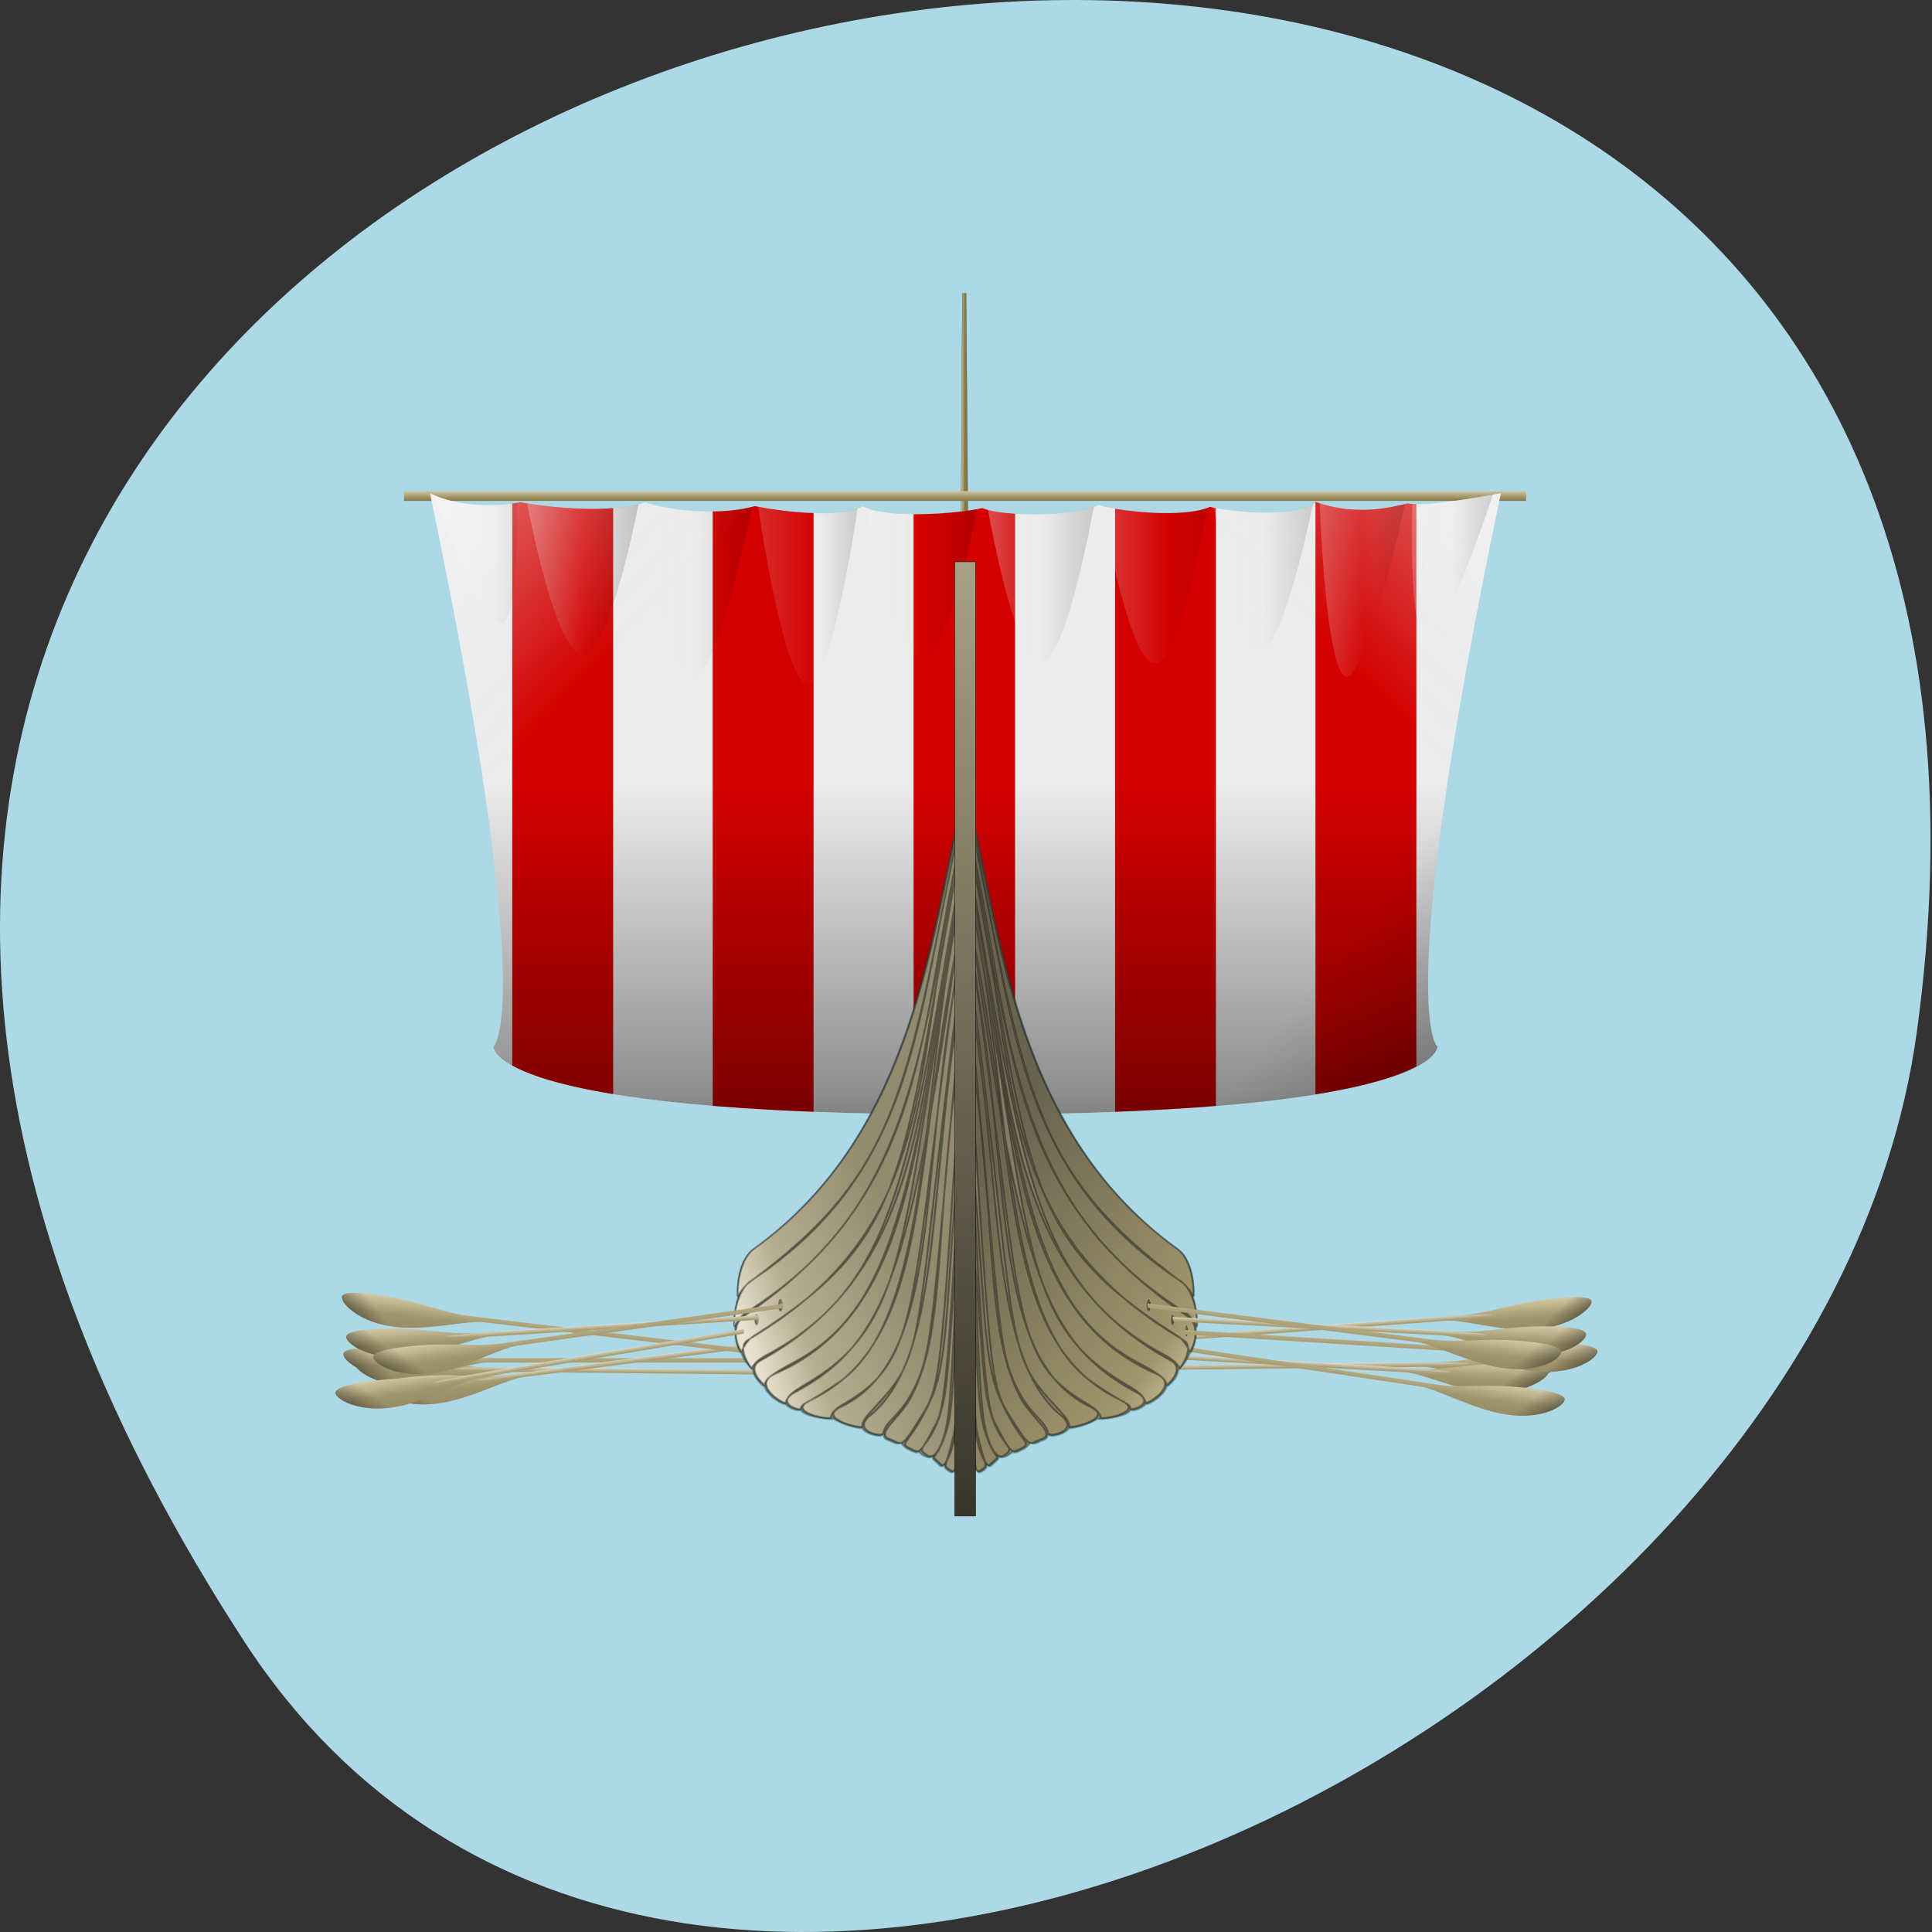 <svg xmlns="http://www.w3.org/2000/svg" xmlns:xlink="http://www.w3.org/1999/xlink" viewBox="0 0 256 256"><rect x="0" y="0" width="256" height="256" fill="#333333" stroke="none"/><defs><path d="m -609.47 -1699.91 c 57.928 280.86 33.75 298.44 33.75 298.44 0 0 -3.15 36.573 251.44 36.656 254.59 -0.084 251.44 -36.656 251.44 -36.656 0 0 -24.18 -17.575 33.75 -298.44 0 0 -40.18 7.843 -49.03 5.531 -10.549 2.636 -28.384 6.62 -48.938 -0.719 -14.427 9.968 -51.88 4.096 -56.47 2.563 -15.787 7.101 -55.896 1.152 -59.5 -1.094 -13.563 6.662 -51.02 6.486 -61.813 1.781 -12.935 3.01 -51.21 6.06 -64.12 -0.969 -12.564 7.147 -45.41 2.349 -57.09 -0.094 -21.419 5.975 -48.726 1.442 -58.813 -2.094 -16.405 5.94 -47.08 3.504 -65.66 0.062 -31.726 5.248 -48.938 -4.969 -48.938 -4.969 z" id="a"/><use id="b" xlink:href="#t"/><path d="m -1286.99 238.06 c -14.286 -1.214 -29.416 -1.112 -29.26 2.734 0.151 3.846 11.565 12.65 29.87 12.65" id="c"/><path d="m -1095.88 242.9 c 0 0 -151.38 0 -151.38 0 -12.846 0 -25.459 -3.622 -39.737 -4.835 -14.286 -1.214 -29.416 -1.112 -29.26 2.734 0.151 3.846 11.565 12.65 29.87 12.65 18.13 0 37.597 -8.175 47.11 -8.175 9.511 0 143.02 0 143.02 0 l 0.373 -2.374 z" id="d"/><path id="t" d="m -1247.42 242.96 c -35.85 0.593 -1.533 2.374 7.977 2.374 9.511 0 143.02 0 143.02 0 l 0.373 -2.374 c 0 0 -115.53 -0.593 -151.38 0 z"/><linearGradient id="M"><stop stop-color="#928b70"/><stop stop-color="#b6ae90" offset="0.679"/><stop stop-color="#e9e4d2" offset="1"/></linearGradient><linearGradient x2="-106.68" x1="17.83" gradientUnits="userSpaceOnUse" id="U" xlink:href="#D"/><linearGradient x2="-528.1" x1="-594.25" gradientUnits="userSpaceOnUse" id="W" xlink:href="#H"/><linearGradient x2="-578.23" x1="-652.44" gradientUnits="userSpaceOnUse" id="V" xlink:href="#B"/><linearGradient x2="-347.46" x1="-165.53" gradientUnits="userSpaceOnUse" id="T" xlink:href="#D"/><linearGradient y2="3.454" x2="0" y1="728.76" gradientUnits="userSpaceOnUse" id="N"><stop/><stop stop-color="#d0c6a1" offset="1"/></linearGradient><linearGradient x2="-165.54" x1="28.05" gradientUnits="userSpaceOnUse" id="S" xlink:href="#D"/><linearGradient x2="-575" x1="-381.67" gradientUnits="userSpaceOnUse" id="O" xlink:href="#D"/><linearGradient x2="-401.08" x1="-264.32" gradientUnits="userSpaceOnUse" id="R" xlink:href="#D"/><linearGradient x2="-284.08" x1="-96.4" gradientUnits="userSpaceOnUse" id="Q" xlink:href="#D"/><linearGradient x2="-466.26" x1="-283.92" gradientUnits="userSpaceOnUse" id="X" xlink:href="#D"/><linearGradient xlink:href="#3" id="l" gradientUnits="userSpaceOnUse" x1="-329.99" y1="658.95" x2="-335.69" y2="660.14"/><linearGradient x2="-466.24" x1="-560.8" gradientUnits="userSpaceOnUse" id="Y" xlink:href="#H"/><linearGradient xlink:href="#3" id="n" gradientUnits="userSpaceOnUse" gradientTransform="matrix(0.662 0 0 0.898 -524.11 118.37)" x1="280.73" y1="608.49" x2="274.13" y2="609.86"/><linearGradient xlink:href="#3" id="r" gradientUnits="userSpaceOnUse" x1="180.62" y1="451.65" x2="176.27" y2="452.55"/><linearGradient xlink:href="#3" id="p" gradientUnits="userSpaceOnUse" x1="190.8" y1="445.4" x2="185.76" y2="446.45"/><linearGradient xlink:href="#3" id="j" gradientUnits="userSpaceOnUse" x1="280.73" y1="608.49" x2="274.13" y2="609.86"/><linearGradient x2="-347.46" x1="-416.44" gradientUnits="userSpaceOnUse" id="Z" xlink:href="#H"/><linearGradient xlink:href="#3" id="h" gradientUnits="userSpaceOnUse" gradientTransform="matrix(0.505 0 0 0.685 32.51 39.2)" x1="280.73" y1="608.49" x2="274.13" y2="609.86"/><linearGradient xlink:href="#C" id="e" gradientUnits="userSpaceOnUse" y1="289.27" x2="0" y2="237.34"/><linearGradient xlink:href="#D" id="g" gradientUnits="userSpaceOnUse" x1="-1316.73" y1="270.75" x2="-1293.91" y2="247.94"/><linearGradient xlink:href="#B" id="f" gradientUnits="userSpaceOnUse" y1="241.99" x2="0" y2="244.73"/><linearGradient x2="-528.1" x1="-364.18" gradientUnits="userSpaceOnUse" id="P" xlink:href="#D"/><linearGradient x2="-401.95" x1="-517.95" gradientUnits="userSpaceOnUse" id="6" xlink:href="#H"/><linearGradient y2="111.98" x2="0" y1="116.1" gradientUnits="userSpaceOnUse" id="A" xlink:href="#G"/><linearGradient y2="455.59" x2="377.15" y1="380.79" x1="273.16" gradientUnits="userSpaceOnUse" id="L" xlink:href="#C"/><linearGradient y2="-1653.43" x2="-158.35" y1="-1652.4" x1="-264.5" gradientUnits="userSpaceOnUse" id="9" xlink:href="#H"/><linearGradient y2="-1647.79" x2="-112.45" y1="-1646.76" x1="-168.94" gradientUnits="userSpaceOnUse" id="8" xlink:href="#H"/><linearGradient x2="-284.08" x1="-339.47" gradientUnits="userSpaceOnUse" id="5" xlink:href="#H"/><linearGradient y2="-1735.34" x2="-1752.7" y1="-1834.42" x1="-1672.43" gradientTransform="matrix(-1.147 0 0 1.49 -2564.97 1016.78)" gradientUnits="userSpaceOnUse" id="0" xlink:href="#H"/><linearGradient x2="-214.79" x1="-307.59" gradientUnits="userSpaceOnUse" id="4" xlink:href="#H"/><linearGradient x2="-64.85" x1="-120.98" gradientUnits="userSpaceOnUse" id="1" xlink:href="#H"/><linearGradient id="3"><stop stop-opacity="0"/><stop stop-opacity="0.392" offset="0.714"/><stop stop-opacity="0.67" offset="1"/></linearGradient><linearGradient y2="-1556.41" x2="-1670.56" y1="-1668.45" x1="-1782.61" gradientTransform="matrix(1.222 0 0 1.588 2061.09 1186.38)" gradientUnits="userSpaceOnUse" id="2" xlink:href="#3"/><linearGradient y2="-1575.55" x2="0" y1="-1719.56" gradientTransform="matrix(1.237 0 0 1.607 2090.41 1219.78)" gradientUnits="userSpaceOnUse" id="7" xlink:href="#3"/><linearGradient id="H"><stop stop-opacity="0.627" stop-color="#fff"/><stop stop-opacity="0" stop-color="#e6e6e6" offset="1"/></linearGradient><linearGradient id="B"><stop stop-opacity="0.619" stop-color="#fff"/><stop stop-opacity="0" stop-color="#fff" offset="1"/></linearGradient><linearGradient y2="449.21" x2="168.26" y1="424.38" x1="236.43" gradientUnits="userSpaceOnUse" id="K" xlink:href="#M"/><linearGradient x2="-217.51" x1="-8.959" gradientUnits="userSpaceOnUse" id="J" xlink:href="#D"/><linearGradient x2="260.66" x1="262.47" gradientUnits="userSpaceOnUse" id="I" xlink:href="#G"/><linearGradient id="D"><stop/><stop stop-opacity="0" offset="1"/></linearGradient><linearGradient id="C"><stop stop-color="#68634f"/><stop stop-color="#a0956c" offset="0.821"/><stop stop-color="#d2c8a3" offset="1"/></linearGradient><linearGradient x2="-64.858" x1="86.89" gradientUnits="userSpaceOnUse" id="E" xlink:href="#D"/><linearGradient id="G"><stop stop-color="#857742"/><stop stop-color="#d0c6a1" offset="1"/></linearGradient><linearGradient y2="-1735.34" x2="-1752.7" y1="-1834.42" x1="-1672.43" gradientTransform="matrix(1.201 0 0 1.561 2020.06 1139.61)" gradientUnits="userSpaceOnUse" id="F" xlink:href="#H"/><radialGradient xlink:href="#M" id="q" gradientUnits="userSpaceOnUse" gradientTransform="matrix(6.262 -1.446 1.547 6.699 -2483.64 -3248.28)" cx="275.14" cy="611.73" r="1.39"/><radialGradient xlink:href="#M" id="s" gradientUnits="userSpaceOnUse" gradientTransform="matrix(5.4 -1.247 1.334 5.777 -2125.67 -2733.56)" cx="275.14" cy="611.73" r="1.39"/><radialGradient xlink:href="#M" id="o" gradientUnits="userSpaceOnUse" gradientTransform="matrix(5.431 -1.702 1.342 7.884 -2658.01 -3682.67)" cx="275.14" cy="611.73" r="1.39"/><radialGradient xlink:href="#M" id="k" gradientUnits="userSpaceOnUse" gradientTransform="matrix(8.207 -1.895 2.027 8.78 -3224.54 -4232.65)" cx="275.14" cy="611.73" r="1.39"/><radialGradient xlink:href="#M" id="i" gradientUnits="userSpaceOnUse" gradientTransform="matrix(4.144 -1.299 1.024 6.016 -1595.6 -2860.91)" cx="275.14" cy="611.73" r="1.39"/><radialGradient xlink:href="#M" id="m" gradientUnits="userSpaceOnUse" gradientTransform="matrix(7.077 -1.634 1.748 7.571 -3352.73 -3515.76)" cx="275.14" cy="611.73" r="1.39"/></defs><path d="m 32.35 217.48 c -146.42 -225.37 253.5 -312.59 221.64 -80.74 c -12.991 94.56 -165.63 166.95 -221.64 80.74 z" fill="#add8e6" color="#000"/><g transform="matrix(0.326 0 0 0.322 42.31 29)"><g fill-rule="evenodd"><g transform="matrix(-0.767 0.057 -0.001 0.759 -492.18 337.92)"><use xlink:href="#d" width="1" height="1" fill="url(#e)"/><use fill="url(#f)" xlink:href="#t"/><use xlink:href="#c" width="1" height="1" fill="url(#g)"/></g><g transform="matrix(-0.762 0.009 -0.046 0.765 -484.4 295.93)"><use xlink:href="#d" width="1" height="1" fill="url(#e)"/><use fill="url(#f)" xlink:href="#t"/><use xlink:href="#c" width="1" height="1" fill="url(#g)"/></g><g transform="matrix(-0.753 -0.043 -0.121 0.766 -462.22 233.45)"><use xlink:href="#d" width="1" height="1" fill="url(#e)"/><use xlink:href="#b" width="1" height="1" fill="url(#f)"/><use xlink:href="#c" width="1" height="1" fill="url(#g)"/></g><g transform="matrix(-0.76 -0.115 -0.066 0.756 -478.26 152.52)"><use xlink:href="#d" width="1" height="1" fill="url(#e)"/><use xlink:href="#b" width="1" height="1" fill="url(#f)"/><use xlink:href="#c" width="1" height="1" fill="url(#g)"/></g><g transform="matrix(0.763 0.008 -0.008 0.763 1020.11 297.21)"><use xlink:href="#d" width="1" height="1" fill="url(#e)"/><use xlink:href="#b" width="1" height="1" fill="url(#f)"/><use xlink:href="#c" width="1" height="1" fill="url(#g)"/></g><g transform="matrix(0.763 0 0 0.763 1014.05 283.49)"><use xlink:href="#d" width="1" height="1" fill="url(#e)"/><use xlink:href="#b" width="1" height="1" fill="url(#f)"/><use xlink:href="#c" width="1" height="1" fill="url(#g)"/></g><g transform="matrix(0.757 -0.099 0.099 0.757 996.61 168.31)"><use xlink:href="#d" width="1" height="1" fill="url(#e)"/><use xlink:href="#b" width="1" height="1" fill="url(#f)"/><use xlink:href="#c" width="1" height="1" fill="url(#g)"/></g><g transform="matrix(0.758 0.091 -0.091 0.758 1028.77 380.91)"><use xlink:href="#d" width="1" height="1" fill="url(#e)"/><use xlink:href="#b" width="1" height="1" fill="url(#f)"/><use xlink:href="#c" width="1" height="1" fill="url(#g)"/></g></g><path d="m 261.37 30.677 h 1.537 l 2.853 378.11 h -6.584 l 2.194 -378.11 z" fill="url(#I)" stroke="#045" stroke-width="0.084"/><path d="m 490.51,112.03 v 4.02 H 34.42 v -4.02 h 456.09 z" fill="url(#A)"/><g transform="matrix(0.763 0 0 0.763 510.05 1409.93)"><path d="m -324.29 -1364.8 c 254.59 -0.084 251.44 -36.66 251.44 -36.66 0 0 -24.18 -17.577 33.75 -298.44 0 0 -40.18 7.842 -49.03 5.53 -10.549 2.636 -28.367 6.618 -48.921 -0.721 -14.427 9.968 -51.902 4.097 -56.49 2.563 -15.787 7.101 -55.893 1.136 -59.5 -1.11 -13.563 6.662 -51.01 6.493 -61.802 1.788 -12.935 3.01 -51.19 6.05 -64.11 -0.978 -12.564 7.147 -45.42 2.349 -57.1 -0.094 -21.419 5.975 -48.734 1.461 -58.82 -2.074 -16.405 5.94 -47.08 3.503 -65.65 0.061 -31.726 5.248 -48.953 -4.966 -48.953 -4.966 57.928 280.86 33.75 298.44 33.75 298.44 0 0 -3.15 36.577 251.44 36.66 z" fill="#ececec"/><path d="m -137.44 -1695.14 c -0.121 0.084 -0.25 0.168 -0.375 0.25 v 319.19 c 28.966 -4.753 44.937 -10.322 53.75 -15.06 v -303.22 c -1.843 -0.016 -3.375 -0.16 -4.438 -0.438 -10.549 2.636 -28.384 6.62 -48.938 -0.719 z m -423.47 0.156 c -1.634 0.27 -3.224 0.496 -4.781 0.688 v 303.03 c 8.462 4.801 24.321 10.529 53.75 15.438 v -316.03 c -16.05 1.297 -35.627 -0.653 -48.969 -3.125 z m 124.47 2.031 c -7.127 1.988 -14.889 2.787 -22.469 2.875 v 320.59 c 10.05 0.833 20.934 1.582 32.781 2.219 2.819 0.152 5.699 0.299 8.625 0.438 2.926 0.139 5.903 0.249 8.938 0.375 1.103 0.046 2.257 0.081 3.375 0.125 v -322.87 c -12.231 -0.416 -24.885 -2.419 -31.25 -3.75 z m 242.53 0.375 c -11.773 5.296 -37.06 3.339 -50.656 1.063 v 325.22 c 20.19 -0.79 38.01 -1.861 53.719 -3.156 v -322.41 c -1.435 -0.279 -2.503 -0.532 -3.063 -0.719 z m -121.31 0.688 c -7.25 1.69 -22.449 3.385 -36.688 3.313 v 323.59 c 8.751 0.1 17.802 0.122 27.25 0.125 9.289 0 18.2 -0.028 26.813 -0.125 v -323.84 c -7.449 -0.489 -13.85 -1.526 -17.375 -3.063 z" fill="#d40000"/><use xlink:href="#a" width="1" height="1" fill="url(#F)"/><use xlink:href="#a" width="1" height="1" fill="url(#7)"/><use xlink:href="#a" width="1" height="1" fill="url(#2)"/><use xlink:href="#a" width="1" height="1" fill="url(#0)"/><g fill-rule="evenodd"><path d="m -43.27 -1699.21 c -8.09 1.509 -32.878 5.928 -42.938 5.156 -0.453 17.96 -1.091 72.09 7.813 72.09 9.964 0 33.393 -71.891 35.13 -77.25 z" fill="url(#1)"/><path d="m -135.55 -1694.5 c 0.314 8.518 3.704 93.41 14.5 93.41 10.315 0 28.558 -82.12 30.906 -92.91 -10.358 2.522 -26.624 5.642 -45.41 -0.5 z" fill="url(#8)"/><path d="m -139.14 -1694.09 c -14.08 7.713 -44.14 3.9 -52.781 2.031 0.896 6.04 11.818 77.9 24.469 77.22 11.901 -0.641 26.289 -69.31 28.313 -79.25 z" fill="url(#9)"/><path d="m -251.52 -1693 c 0.472 2.806 14.398 84.91 28.09 84.91 12.798 0 26.395 -75.56 27.844 -83.81 -15.225 5.48 -47.5 1.341 -55.938 -1.094 z" fill="url(#4)"/><path d="m -255.89 -1692.62 c -13.949 5.127 -43.733 5.19 -56.37 1.719 2.633 14.667 15.443 82.25 28.06 82.25 13.06 0 26.965 -76.39 28.313 -83.969 z" fill="url(#5)"/><path d="m -434.68 -1692.5 c 0 0 13.458 95.59 26.594 95.59 12.463 0 25.765 -90.65 26.375 -94.84 -13.06 5.132 -40.05 1.608 -52.44 -0.75 h -0.531 z" fill="url(#6)"/><path d="m -43.27 -1699.21 c -8.09 1.509 -32.878 5.928 -42.938 5.156 -0.453 17.96 -1.091 72.09 7.813 72.09 9.964 0 33.393 -71.891 35.13 -77.25 z" fill="url(#E)"/><path d="m -376.86 -1691.75 c 1.543 8.128 15.601 80.06 29.5 80.06 13.257 0 27.316 -69.4 29.31 -79.59 -14.06 2.612 -45.08 4.722 -58.813 -0.469 z" fill="url(#Z)"/><path d="m -135.55 -1694.5 c 0.314 8.518 3.704 93.41 14.5 93.41 10.315 0 28.558 -82.12 30.906 -92.91 -10.358 2.522 -26.624 5.642 -45.41 -0.5 z" fill="url(#U)"/><path d="m -139.14 -1694.09 c -14.08 7.713 -44.14 3.9 -52.781 2.031 0.896 6.04 11.818 77.9 24.469 77.22 11.901 -0.641 26.289 -69.31 28.313 -79.25 z" fill="url(#S)"/><path d="m -251.52 -1693 c 0.472 2.806 14.398 84.91 28.09 84.91 12.798 0 26.395 -75.56 27.844 -83.81 -15.225 5.48 -47.5 1.341 -55.938 -1.094 z" fill="url(#J)"/><path d="m -255.89 -1692.62 c -13.949 5.127 -43.733 5.19 -56.37 1.719 2.633 14.667 15.443 82.25 28.06 82.25 13.06 0 26.965 -76.39 28.313 -83.969 z" fill="url(#Q)"/><path d="m -434.68 -1692.5 c 0 0 13.458 95.59 26.594 95.59 12.463 0 25.765 -90.65 26.375 -94.84 -13.06 5.132 -40.05 1.608 -52.44 -0.75 h -0.531 z" fill="url(#R)"/><path d="m -376.86 -1691.75 c 1.543 8.128 15.601 80.06 29.5 80.06 13.257 0 27.316 -69.4 29.31 -79.59 -14.06 2.612 -45.08 4.722 -58.813 -0.469 z" fill="url(#T)"/><path d="m -607.71 -1698.87 c 8.974 24.04 26.92 68.938 35.875 68.938 8.199 0 8.942 -39.963 8.625 -64.69 -23.954 3.478 -39.19 -1.864 -44.5 -4.25 z" fill="url(#V)"/><path d="m -494.46 -1694.78 c 1.165 10.133 11.235 94.12 24.5 94.63 12.843 0.487 29.814 -81.96 31.906 -92.37 -20.645 5.183 -46.06 1.151 -56.41 -2.25 z" fill="url(#Y)"/><path d="m -557.77 -1694.43 c 2.252 11.851 16.04 81.56 29.719 81.56 13.08 0 27 -67.76 29.625 -81.16 -15.979 4.36 -41.835 2.523 -59.34 -0.406 z" fill="url(#W)"/><path d="m -494.46 -1694.78 c 1.165 10.133 11.235 94.12 24.5 94.63 12.843 0.487 29.814 -81.96 31.906 -92.37 -20.645 5.183 -46.06 1.151 -56.41 -2.25 z" fill="url(#X)"/><path d="m -557.77 -1694.43 c 2.252 11.851 16.04 81.56 29.719 81.56 13.08 0 27 -67.76 29.625 -81.16 -15.979 4.36 -41.835 2.523 -59.34 -0.406 z" fill="url(#P)"/><path d="m -607.71 -1698.87 c 8.974 24.04 26.92 68.938 35.875 68.938 8.199 0 8.942 -39.963 8.625 -64.69 -23.954 3.478 -39.19 -1.864 -44.5 -4.25 z" fill="url(#O)"/></g></g><path id="u" d="m 172.7 457.49 c 0 1.314 -0.292 2.38 -0.651 2.38 -0.36 0 -0.651 -1.066 -0.651 -2.38 0 -1.314 0.292 -2.38 0.651 -2.38 0.36 0 0.651 1.066 0.651 2.38 z" fill="url(#h)" stroke="url(#i)" stroke-width="0.118"/><g stroke-opacity="0.368" fill-rule="evenodd" stroke-width="0.763"><path d="m 258.53 511.61 c -0.304 3.558 -0.55 5.391 -3 3.529 -1.113 -0.844 -1.484 -1.263 -1.407 -2.432 -0.697 0.687 -1.271 0.941 -1.908 0.31 -2.668 -2.647 -3.275 -2.567 -2.699 -3.685 -2.294 1.203 -5.092 -1.062 -5.857 -1.959 -1.13 0.689 -2.183 -0.002 -3.89 -0.841 -1.246 -0.403 -2.53 -1.706 -3.41 -2.873 -1.917 0.983 -2.931 -0.323 -5.03 -1.013 -1.875 -0.616 -2.177 -1.661 -1.839 -2.597 -0.517 1.672 -7.339 0.354 -8.87 -2.473 -0.238 0.575 -8.119 -1.264 -11.57 -3.806 -0.554 0.574 -11.776 -0.648 -13.321 -3.566 -0.569 0.561 -4.735 -0.426 -6.201 -2.456 -0.594 0.616 -7.464 -3.191 -8.558 -7.25 -0.345 0.142 -4.679 -3.554 -4.69 -6.928 -0.353 0.156 -3.621 -3.447 -4.727 -6.877 -0.628 0.112 -3.02 -5.05 -2.395 -10.117 -0.551 -0.112 -0.779 -6.747 1.094 -12.766 -0.43 -0.071 -0.981 -14.331 6 -19.418 67.04 -48.849 72.03 -132.79 85.83 -187.5 l -3.553 274.72 z" fill="#847e66" stroke="#045"/><path d="m 262.53 236.32 c -13.806 54.717 -18.786 138.66 -85.83 187.51 -6.982 5.087 -6.801 19.709 -6.586 19.383 0.522 -0.793 2.516 -3.991 4.781 -5.681 61.755 -46.08 63.876 -78.66 87.63 -201.21 z m 0.47 2.584 c -21.09 85.49 -16.672 150.41 -87.47 198.08 -7.166 4.825 -7.04 19 -6.821 18.678 0.522 -0.793 2.398 -4.161 4.781 -5.681 66.69 -42.56 71.16 -103.32 89.51 -211.08 z m 0.47 4.933 c -21.09 85.49 -12.209 154.17 -90.53 207.48 -7.141 4.861 -1.633 15.01 -1.419 14.685 0.522 -0.793 2.398 -4.63 4.781 -6.151 66.69 -42.56 59.41 -68.32 87.17 -216.01 z m 0.235 6.108 c -25.276 92.43 -5.74 161.64 -89.59 211.47 -4.799 2.852 1.441 11.735 1.635 11.396 1.932 -3.377 5.133 -4.772 7.6 -6.151 52.593 -29.406 57.06 -77.95 80.35 -216.72 z m 0.664 6.976 c -23.282 98.57 -14.03 189.69 -78.958 218.28 -10.301 4.536 3.883 12.893 4.127 11.894 1.115 -4.574 6.746 -6.155 15.407 -12.297 37.578 -26.65 32.31 -70.64 59.42 -217.88 z m -0.498 -2.99 c -21.289 98.41 -12.9 176.24 -84.61 215.96 -6.128 3.387 1.783 10.291 1.801 9.901 0.105 -2.214 2.226 -4.128 11.587 -9.141 43.557 -23.327 48.759 -75.13 71.22 -216.72 z m 0.664 6.81 c -22.722 163.19 -29.718 199.03 -70.15 221.6 -10.147 4.871 1.146 8.259 1.303 7.243 0.371 -2.405 2.169 -1.478 15.73 -11.01 39.936 -28.06 32 -135.23 53.12 -217.84 z m -1.548 20.326 c -23.467 102.26 -11.09 179.81 -63.38 205.1 -10.133 4.9 7.938 8.1 8.182 7.102 1.115 -4.574 5.724 -4.847 14.02 -11.468 23.938 -19.09 19.412 -52.21 41.18 -200.74 z m 0 11.06 c -21.255 93.05 -6.933 175.6 -51.03 196.81 -10.143 4.878 8.957 9.03 8.735 8.02 -0.729 -3.284 6.676 -8.636 12.915 -17.227 13.06 -17.986 10.2 -39.08 29.383 -187.6 z m -0.922 19.722 c -15.06 81.33 -7.839 155.65 -38.13 180.59 -7.799 6.42 4.885 9.01 5.233 7.286 1.048 -5.18 6.836 -7.154 11.997 -17.253 8.453 -16.542 7.431 -23.937 20.901 -170.62 z m -0.236 20.964 c -12.714 79.37 -6.18 122.76 -21.17 151.85 -4.627 8.979 -14.911 15.318 -8.9 17.415 5.716 1.994 4.064 5.04 13.881 -10.893 7.507 -12.185 7.431 -25.11 16.19 -158.37 z m -1.134 46.17 c -6.06 59.4 -4.294 89.79 -12.242 107.25 -8.356 18.366 -13.285 17.26 -8.257 19.73 3.872 1.903 3.669 3.049 10.79 -10.846 3.731 -7.28 5.388 -34.774 9.708 -116.14 z m -0.683 36.873 c -4.862 57.694 -4.209 63.57 -7.291 74.818 -4.201 15.327 -11.331 14.585 -5.525 18.19 2.789 1.734 5.474 -2.948 7.205 -9.822 2.229 -8.85 2.657 -24.19 5.611 -83.19 z m -1.024 37.726 c -1.106 19.968 -1.478 36.601 -3.877 44.602 -4.564 15.222 -7.681 9.08 -2.453 14.268 2.055 2.039 3.462 -5.158 5.157 -12.04 1.717 -6.973 1.12 -24.532 1.173 -46.829 z m 0.054 42.546 c 0 0 -0.76 7.806 -2.843 12.544 -1.863 4.238 -2.172 4.429 -0.229 5.903 2.455 1.862 2.704 0.031 3.01 -3.527 0.595 -6.973 0.064 -14.921 0.064 -14.921 z" fill="url(#K)" stroke="#000"/></g><use xlink:href="#u" width="1" height="1"/><g fill-rule="evenodd"><g transform="matrix(0.752 -0.127 0.127 0.752 965.79 135.03)"><use xlink:href="#d" width="1" height="1" fill="url(#e)"/><use xlink:href="#b" width="1" height="1" fill="url(#f)"/><use xlink:href="#c" width="1" height="1" fill="url(#g)"/></g><g stroke-opacity="0.368" stroke-width="0.763"><path d="m 266.87 511.61 c 0.304 3.558 0.55 5.391 3 3.529 1.113 -0.844 1.484 -1.263 1.407 -2.432 0.697 0.687 1.271 0.941 1.908 0.31 2.668 -2.647 3.275 -2.567 2.699 -3.685 2.294 1.203 5.092 -1.062 5.857 -1.959 1.13 0.689 2.183 -0.002 3.89 -0.841 1.246 -0.403 2.53 -1.706 3.41 -2.873 1.917 0.983 2.931 -0.323 5.03 -1.013 1.875 -0.616 2.177 -1.661 1.839 -2.597 0.517 1.672 7.339 0.354 8.87 -2.473 0.238 0.575 8.119 -1.264 11.57 -3.806 0.554 0.574 11.776 -0.648 13.321 -3.566 0.569 0.561 4.735 -0.426 6.201 -2.456 0.594 0.616 7.464 -3.191 8.558 -7.25 0.345 0.142 4.679 -3.554 4.69 -6.928 0.353 0.156 3.621 -3.447 4.727 -6.877 0.628 0.112 3.02 -5.05 2.395 -10.117 0.551 -0.112 0.779 -6.747 -1.094 -12.766 0.43 -0.071 0.981 -14.331 -6 -19.418 -67.04 -48.849 -72.03 -132.79 -85.83 -187.5 l 3.553 274.72 z" fill="#847e66" stroke="#045"/><path d="m 262.88,236.32 c 13.806,54.717 18.786,138.66 85.83,187.51 6.982,5.087 6.801,19.709 6.586,19.383 -0.522,-0.793 -2.516,-3.991 -4.781,-5.681 -61.755,-46.08 -63.876,-78.66 -87.63,-201.21 z m -0.47,2.584 c 21.09,85.49 16.672,150.41 87.47,198.08 7.166,4.825 7.04,19 6.821,18.678 -0.522,-0.793 -2.398,-4.161 -4.781,-5.681 -66.69,-42.56 -71.16,-103.32 -89.51,-211.08 z m -0.47,4.933 c 21.09,85.49 12.209,154.17 90.53,207.48 7.141,4.861 1.633,15.01 1.419,14.685 -0.522,-0.793 -2.398,-4.63 -4.781,-6.151 -66.69,-42.56 -59.41,-68.32 -87.17,-216.01 z m -0.235,6.108 c 25.276,92.43 5.74,161.64 89.59,211.47 4.799,2.852 -1.441,11.735 -1.635,11.396 -1.932,-3.377 -5.133,-4.772 -7.6,-6.151 C 289.467,437.254 285,388.71 261.71,249.94 z m -0.664,6.976 c 23.282,98.57 14.03,189.69 78.958,218.28 10.301,4.536 -3.883,12.893 -4.127,11.894 -1.115,-4.574 -6.746,-6.155 -15.407,-12.297 -37.578,-26.65 -32.31,-70.64 -59.42,-217.88 z m 0.498,-2.99 c 21.289,98.41 12.9,176.24 84.61,215.96 6.128,3.387 -1.783,10.291 -1.801,9.901 -0.105,-2.214 -2.226,-4.128 -11.587,-9.141 -43.557,-23.327 -48.759,-75.13 -71.22,-216.72 z m -0.664,6.81 c 22.722,163.19 29.718,199.03 70.15,221.6 10.147,4.871 -1.146,8.259 -1.303,7.243 -0.371,-2.405 -2.169,-1.478 -15.73,-11.01 -39.936,-28.06 -32,-135.23 -53.12,-217.84 z m 1.548,20.326 c 23.467,102.26 11.09,179.81 63.38,205.1 10.133,4.9 -7.938,8.1 -8.182,7.102 -1.115,-4.574 -5.724,-4.847 -14.02,-11.468 -23.938,-19.09 -19.412,-52.21 -41.18,-200.74 z m 0,11.06 c 21.255,93.05 6.933,175.6 51.03,196.81 10.143,4.878 -8.957,9.03 -8.735,8.02 0.729,-3.284 -6.676,-8.636 -12.915,-17.227 -13.06,-17.986 -10.2,-39.08 -29.383,-187.6 z m 0.922,19.722 c 15.06,81.33 7.839,155.65 38.13,180.59 7.799,6.42 -4.885,9.01 -5.233,7.286 -1.048,-5.18 -6.836,-7.154 -11.997,-17.253 -8.453,-16.542 -7.431,-23.937 -20.901,-170.62 z m 0.236,20.964 c 12.714,79.37 6.18,122.76 21.17,151.85 4.627,8.979 14.911,15.318 8.9,17.415 -5.716,1.994 -4.064,5.04 -13.881,-10.893 -7.507,-12.185 -7.431,-25.11 -16.19,-158.37 z m 1.134,46.17 c 6.06,59.4 4.294,89.79 12.242,107.25 8.356,18.366 13.285,17.26 8.257,19.73 -3.872,1.903 -3.669,3.049 -10.79,-10.846 -3.731,-7.28 -5.388,-34.774 -9.708,-116.14 z m 0.683,36.873 c 4.862,57.694 4.209,63.57 7.291,74.818 4.201,15.327 11.331,14.585 5.525,18.19 -2.789,1.734 -5.474,-2.948 -7.205,-9.822 -2.229,-8.85 -2.657,-24.19 -5.611,-83.19 z m 1.024,37.726 c 1.106,19.968 1.478,36.601 3.877,44.602 4.564,15.222 7.681,9.08 2.453,14.268 -2.055,2.039 -3.462,-5.158 -5.157,-12.04 -1.717,-6.973 -1.12,-24.532 -1.173,-46.829 z m -0.054,42.546 c 0,0 0.76,7.806 2.843,12.544 1.863,4.238 2.172,4.429 0.229,5.903 -2.455,1.862 -2.704,0.031 -3.01,-3.527 -0.595,-6.973 -0.064,-14.921 -0.064,-14.921 z" fill="url(#L)" stroke="#000"/></g></g><path d="m 258.27 141.12 h 8.479 v 392.7 h -8.479 v -392.7 z" fill="url(#N)" stroke="#000" stroke-width="0.153"/><g transform="matrix(-0.763 0 0 0.763 92.09 -51.12)"><path id="x" transform="translate(-597.38 42.27)" d="m 277.65 610.48 c 0 1.917 -0.578 3.473 -1.29 3.473 -0.712 0 -1.29 -1.556 -1.29 -3.473 0 -1.917 0.578 -3.473 1.29 -3.473 0.712 0 1.29 1.556 1.29 3.473 z" fill="url(#j)" stroke="url(#k)" stroke-width="0.2"/><path id="y" d="m -332.65 660.67 c 0 1.653 -0.498 2.995 -1.112 2.995 -0.614 0 -1.112 -1.342 -1.112 -2.995 0 -1.653 0.498 -2.995 1.112 -2.995 0.614 0 1.112 1.342 1.112 2.995 z" fill="url(#l)" stroke="url(#m)" stroke-width="0.172"/><path id="z" d="m -340.37 666.6 c 0 1.722 -0.382 3.119 -0.854 3.119 -0.471 0 -0.854 -1.397 -0.854 -3.119 0 -1.722 0.382 -3.119 0.854 -3.119 0.471 0 0.854 1.397 0.854 3.119 z" fill="url(#n)" stroke="url(#o)" stroke-width="0.154"/><use xlink:href="#y" width="1" height="1"/><use xlink:href="#z" width="1" height="1"/><use xlink:href="#x" width="1" height="1"/></g><g transform="matrix(-0.761 -0.048 -0.048 0.761 -470.58 219.79)" fill-rule="evenodd"><use xlink:href="#d" width="1" height="1" fill="url(#e)"/><use xlink:href="#b" width="1" height="1" fill="url(#f)"/><use xlink:href="#c" width="1" height="1" fill="url(#g)"/></g><path id="v" d="m 188.45 446.92 c 0 1.463 -0.441 2.65 -0.984 2.65 -0.543 0 -0.984 -1.187 -0.984 -2.65 0 -1.463 0.441 -2.65 0.984 -2.65 0.543 0 0.984 1.187 0.984 2.65 z" fill="url(#p)" stroke="url(#q)" stroke-width="0.153"/><path id="w" d="m 178.59 452.96 c 0 1.261 -0.38 2.285 -0.849 2.285 -0.469 0 -0.849 -1.024 -0.849 -2.285 0 -1.261 0.38 -2.285 0.849 -2.285 0.469 0 0.849 1.024 0.849 2.285 z" fill="url(#r)" stroke="url(#s)" stroke-width="0.132"/><use xlink:href="#w" width="1" height="1"/><use xlink:href="#v" width="1" height="1"/><g fill-rule="evenodd"><g transform="matrix(0.761 -0.048 0.048 0.761 1000.99 213.76)"><use xlink:href="#d" width="1" height="1" fill="url(#e)"/><use xlink:href="#b" width="1" height="1" fill="url(#f)"/><use xlink:href="#c" width="1" height="1" fill="url(#g)"/></g><g transform="matrix(0.755 -0.108 0.108 0.755 989.68 144.65)"><use xlink:href="#d" width="1" height="1" fill="url(#e)"/><use xlink:href="#b" width="1" height="1" fill="url(#f)"/><use xlink:href="#c" width="1" height="1" fill="url(#g)"/></g><g transform="matrix(-0.763 -0.04 0.018 0.764 -493.71 222.46)"><use xlink:href="#d" width="1" height="1" fill="url(#e)"/><use xlink:href="#b" width="1" height="1" fill="url(#f)"/><use xlink:href="#c" width="1" height="1" fill="url(#g)"/></g><g transform="matrix(-0.763 -0.098 -0.01 0.762 -497.12 153.84)"><use xlink:href="#d" width="1" height="1" fill="url(#e)"/><use xlink:href="#b" width="1" height="1" fill="url(#f)"/><use xlink:href="#c" width="1" height="1" fill="url(#g)"/></g></g></g></svg>